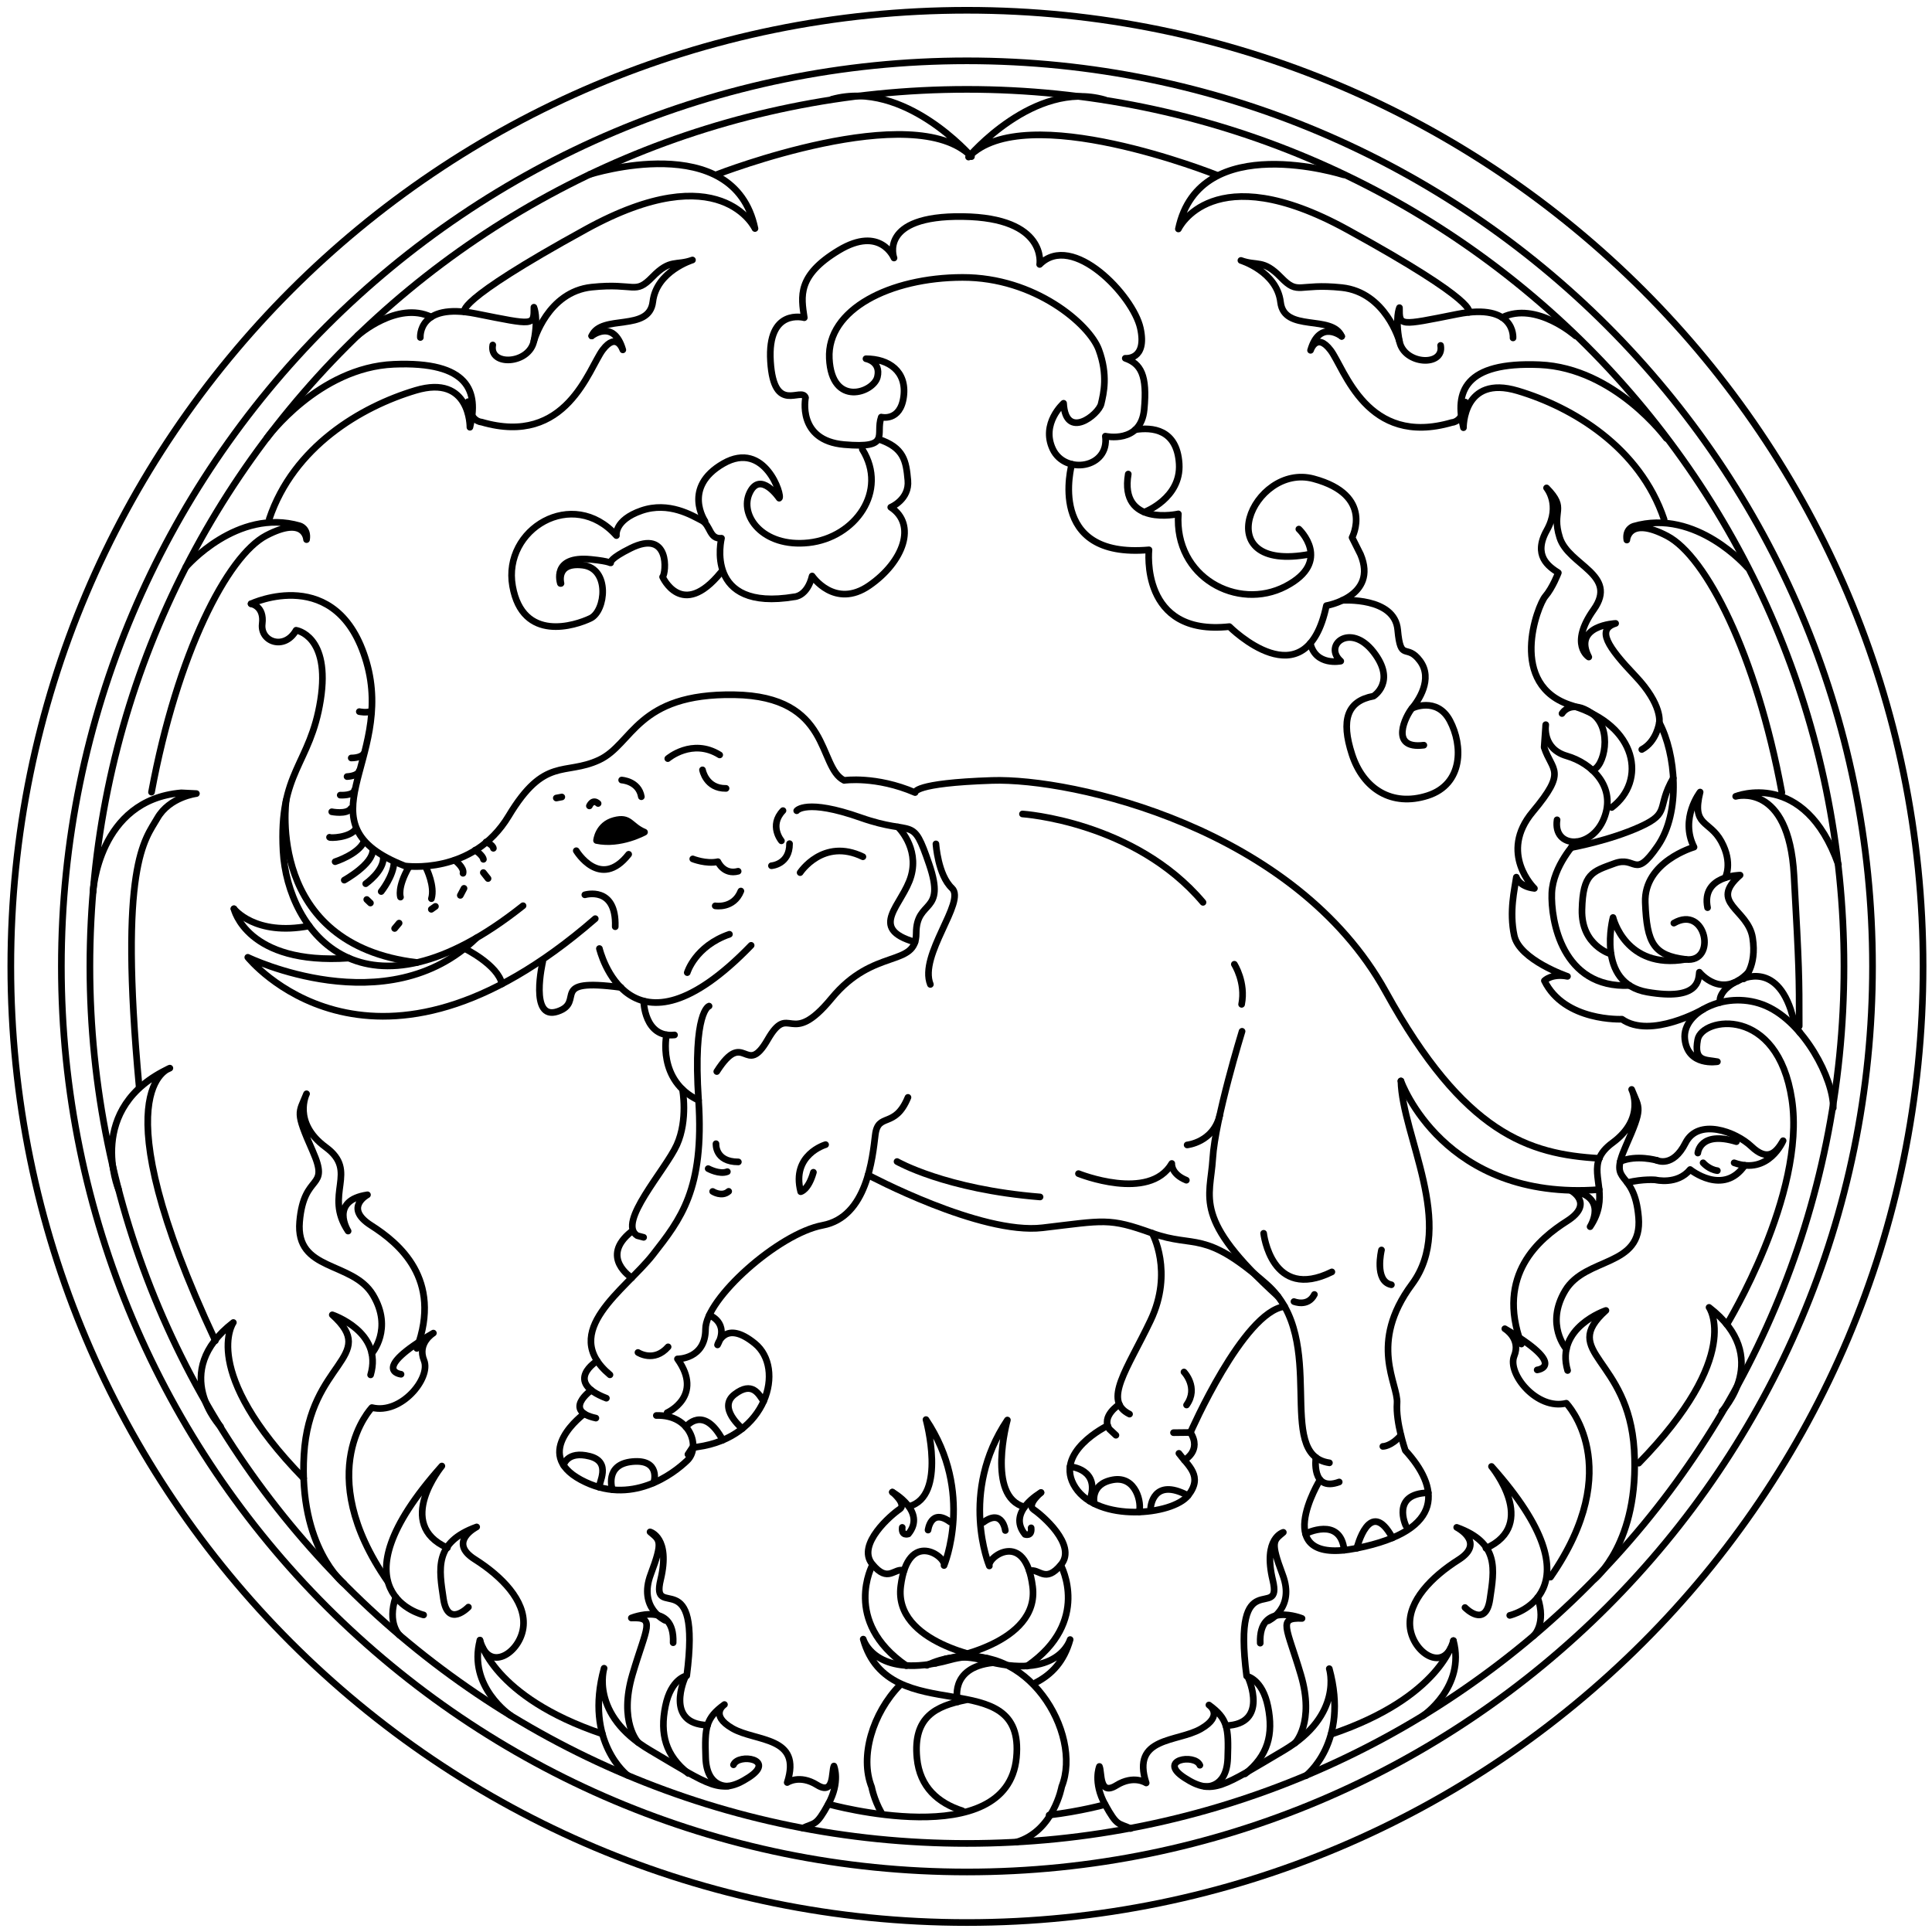 <svg clip-rule="evenodd" stroke-linecap="round" stroke-linejoin="round" viewBox="0 0 1024 1024" xmlns="http://www.w3.org/2000/svg"><g stroke="#000" stroke-linecap="round" stroke-linejoin="round" stroke-width="3.53"><g fill="none"><path d="m133.079 320.01s45.933-21.653 61.173 30.904c15.24 52.556-36.831 85.772 20.321 108.056 0 0 35.984 5.255 55.035-26.489 19.05-31.744 29.634-21.233 47.838-29.642 18.203-8.409 19.758-35.44 71.731-34.611 51.974.829 44.042 38.351 58.236 45.399 0 0 16.814-2.493 37.614 6.451 0 0-1.395-5.039 40.84-6.424 42.235-1.386 160.591 24.919 208.639 112.022 41.635 75.477 75.915 86.076 113.133 88.281"/><path d="m422.275 429.706s4.9-6.571 33.895 3.65c28.995 10.22 27.217-1.889 36.327 24.773 9.109 26.662-6.888 18.219-6.888 36.549s-22.471 7.285-44.845 34.444c-22.375 27.158-22.093 1.407-33.914 21.952-11.82 20.545-12.068-6.489-26.942 16.864"/><path d="m133.079 320.018s7.101 1.085 5.91 10.618c-1.192 9.533 11.757 14.3 17.954 3.416 0 0 18.387 2.641 12.954 36.995-5.432 34.354-22.22 37.751-19.865 80.151 2.356 42.4 42.4 96.283 127.2 28.855"/><path d="m315.5 486.903-5.85 4.971c-114.617 95.28-178.317 15.522-178.317 15.522s73.976 35.912 121.231-10.294"/><path d="m287.671 509.687s-7.354 31.531 7.879 26.42c15.232-5.11-5.953-18.031 33.616-12.728"/><path d="m246.204 502.711s17.725 8.661 19.837 18.806"/><path d="m123.992 481.669s6.66 29.935 60.884 26.143"/><path d="m123.992 481.669s11.112 14.664 39.889 9.108"/><path d="m151.688 424.12s-10.994 76.55 69.372 86.03"/><path d="m190.443 377.177s3.8.807 6.237-.188"/><path d="m186.17 401.742s4.892.125 6.603-2.22"/><path d="m183.947 411.601s5.684-.197 6.428-2.988"/><path d="m180.333 421.44s6.93.425 7.607-2.712"/><path d="m175.843 430.26s7.987 1.605 10.154-1.766"/><path d="m174.66 443.763c0 .52 10.963.343 14.011-4.535"/><path d="m177.625 456.713s12.335-3.949 15.32-10.712"/><path d="m182.473 466.495s15.513-8.604 15.087-16.192"/><path d="m193.838 468.389s10.03-7.001 9.294-14.374"/><path d="m202.045 472.528s6.556-8.137 6.786-15.573"/><path d="m212.262 475.475s-1.836-5.093 4.484-16.016"/><path d="m194.392 476.753 1.943 1.865"/><path d="m209.162 492.106 2.371-2.838"/><path d="m225.954 460.259s4.678 9.408 2.711 16.052"/><path d="m228.612 481.946 2.179-1.542"/><path d="m240.996 455.936s5.21 3.844 4.412 6.927"/><path d="m243.973 474.557 1.967-3.72"/><path d="m251.869 450.57s4.069 2.768 4.352 4.889"/><path d="m256.174 462.484 2.498 3.159"/><path d="m257.637 446.256s3.675 1.566 3.864 3.357"/><path d="m294.852 422.974 2.92-.551"/><path d="m312.397 427.143s1.665-3.97 4.61-1.281"/><path d="m329.492 413.441s9.028.512 10.437 8.836"/><path d="m353.944 402.077s12.914-11.069 27.51-1.953"/><path d="m372.338 408.045s1.791 9.984 12.48 9.821"/><path d="m317.703 502.751s15.398 65.539 80.414-1.704"/></g><path d="m316.179 445.474s.721-8.32 9.338-10.612 8.277 2.929 16.088 6.197c0 0-12.777 7.089-25.426 4.415z"/><g fill="none"><path d="m367.18 455.241s7.088 2.856 13.329 1.481c0 0 3.08 7.122 10.716 5.062"/><path d="m305.439 450.902s12.683 21.138 27.766 1.885"/><path d="m309.977 474.265s16.837-5.008 16.111 16.91"/><path d="m379.088 480.124s9.772 1.685 13.591-7.863"/><path d="m364.261 515.505s4.156-14.04 22.352-20.33"/><path d="m414.169 445.651s-6.794-8.077.83-16.002"/><path d="m408.885 458.861s9.662-.679 9.586-11.7"/><path d="m341.15 530.553s.268 19.724 16.366 17.987"/><path d="m353.279 548.48s-5.144 24.264 16.976 34.687"/><path d="m361.703 577.357s3.086 16.033-2.957 29.438c-6.043 13.404-31.863 41.349-20.986 48.124l3.372.896"/><path d="m375.814 533.253s-8.686 2.548-5.559 49.914c3.127 47.367-9.618 63.123-24.126 81.754s-50.315 40.814-22.839 63.76"/><path d="m316.53 721.326s-18.074 10.978 4.861 19.751"/><path d="m313.379 736.821s-15.324 10.964 2.45 14.805"/><path d="m309.661 749.32s-28.309 20.763-1.743 35.035c26.565 14.271 49.199-3.388 56.36-10.303 7.16-6.916 1.897-24.419-16.402-23.807"/><path d="m298.71 776.633s1.73-7.825 13.784-4.787c12.053 3.037 4.492 14.613 5.163 16.442"/><path d="m324.575 789.573s-4.464-13.485 10.627-14.883c15.09-1.398 11.558 11.125 11.11 11.313"/><path d="m353.583 748.76s19.613-8.726 5.485-28.506c0 0 14.876.25 14.876-15.79s38.581-50.645 62.099-55.033c23.519-4.389 26.395-35.814 27.876-47.954 1.48-12.141 10.364-2.962 17.322-19.84"/><path d="m437.58 606.684s-18.325 5.316-13.197 24.949c0 0 4.046-.771 6.743-10.307"/><path d="m379.495 606.202s-.674 9.633 11.848 9.633"/><path d="m375.353 619.399s5.973 3.292 10.162 1.606"/><path d="m377.73 631.488s4.842 3.136 8.485-.046"/><path d="m338.139 716.834s8.477 5.554 15.964-2.972"/><path d="m334.815 677.244s-17.171-10.849-.2-24.45"/><path d="m375.934 697.057s10.845 3.856 4.367 15.772c0 0 3.759-13.835 19.833-.72 16.075 13.116 6.558 49.744-30.47 54.782l-2.799.53-2.252 3.435"/><path d="m363.529 756.271s9.277-12.101 19.546 7.018"/><path d="m393.455 757.164s-13.429-10.973-4.083-18.139c9.347-7.165 12.795-.092 15.354 3.693"/><path d="m460.118 622.764s59.58 31.838 92.445 27.988c32.866-3.851 35.065-5.433 58.111 2.853 23.045 8.286 27.183-2.373 60.659 27.062 33.476 29.436 3.655 90.424 33.284 94.657"/><path d="m697.45 772.483s-2.665 18.509 12.358 12.998"/><path d="m699.673 784.274s-28.19 45.862 19.472 36.314 43.267-32.765 25.702-51.824c0 0-5.138-14.855-4.391-25.039.748-10.183-15.456-31.51 7.921-63.051s-5.258-78.818-5.855-107.729"/><path d="m610.674 653.605s11.477 20.388-.875 46.327-25.41 42.525-11.117 49.583"/><path d="m593.261 744.363s-9.925 6.331-5.209 13.152l3.411 3.192"/><path d="m587.092 755.614s-29.299 14.164-17.108 32.813c12.191 18.648 51.408 14.63 59.696 4.27s-.099-15.886-4.835-22.398"/><path d="m627.728 773.861s9.352-4.943 3.235-14.613l-8.979.099"/><path d="m630.963 759.248s27.99-63.98 49.895-66.776"/><path d="m627.54 727.184s7.962 8.276 1.362 17.496"/><path d="m609.878 799.079s1.065-16.43 19.802-6.382"/><path d="m567.139 777.348s16.645 1.166 10.301 18.211"/><path d="m580.032 797s-2.663-10.387 9.803-12.668c12.466-2.282 15.416 12.626 13.9 17.068"/><path d="m658.317 546.615s-14.256 46.24-15.535 67.441-10.921 31.713 34.566 73.062"/><path d="m669.758 653.67s4.093 36.293 36.157 20.466"/><path d="m475.458 615.645s25.458 14.693 75.792 18.766"/><path d="m571.617 622.046s37.532 15.129 49.461-5.383c0 0-.582 5.528 7.71 8.874"/><path d="m629.207 606.842s13.875-1.385 17.265-15.65"/><path d="m654.231 511.079s6.15 9.531 3.851 21.245"/><path d="m541.928 431.422s59.423 3.881 95.692 46.842"/><path d="m732.22 662.51s-4.019 16.6 5.242 18.435"/><path d="m685.827 689.857s7.427 3.058 10.834-3.757"/><path d="m732.941 766.625s4.345.103 9.59-5.917"/><path d="m691.927 812.903s18.547-9.428 20.53 8.724"/><path d="m719.145 820.588s6.826-27.71 18.88-5.495"/><path d="m745.134 808.659s-8.031-17.028 11.886-17.466"/><path d="m742.522 572.945s22.485 63.819 105.118 57.568"/><path d="m496.069 447.286s1.022 16.462 8.515 23.501-17.711 35.536-11.467 50.976"/><path d="m475.933 438.314s11.28 10.788 6.966 26.002c-4.314 15.213-23.452 27.685 2.068 35.016"/><path d="m424.089 462.499s12.148-18.619 33.265-8.401"/><path d="m878.247 615.037s8.398 4.072 15.099-9.246c6.701-13.317 26.55-6.107 34.947 1.867 8.397 7.973 12.893 3.732 16.795-3.054 0 0-7.549 18.322-25.956 11.705"/><path d="m862.494 626.808c8.659-2.068 14.987-1.431 14.987-1.431s11.539 2.808 18.325-5.505c0 0 17.61 14.28 28.95-2.233"/><path d="m899.877 611.135s.993-11.904 20.443-6.022"/><path d="m902.676 616.309s3.054 3.563 7.55 4.157"/><path d="m297.342 309.224s-3.046-11.388 11.531-9.669 12.183 24.28 4.134 28.147c-8.05 3.868-36.007 13.107-41.337-17.081-5.331-30.189 31.981-52.642 55.043-26.751 0 0-1.305-8.165 13.271-13.214 14.577-5.05 26.978 2.686 31.873 5.157 4.896 2.471 3.917 10.098 10.552 9.454 0 0-9.726 39.137 38.661 31.05 0 0 6.699-.147 9.379-11.028 0 0 11.951 17.683 30.234 5.083s25.32-32.448 11.432-41.515c0 0 9.995-4.075 9.065-14.29s-2-17.311-15.605-21.815"/><path d="m297.017 309.224s-5.063-14.83 16.145-12.74c21.208 2.089-.209 4.701 20.999-5.851s18.91 13.268 17.03 15.149c0 0 10.208 22.98 30.857-2.353"/><path d="m373.687 276.29s-12.316-17.976 9.711-30.615c22.026-12.639 31.495 17.444 29.601 18.384 0 0-9.967-14.728-15.648-2.925s6.678 29.247 31.296 26.531 42.259-27.367 28.405-49.51"/><path d="m426.953 210.745s-4.677 22.724 20.475 24.897c25.151 2.174 16.379-5.241 19.655-14.577 0 0 10.117 2.587 11.873-10.844 1.757-13.431-7.926-20.076-19.966-20.076 0 0 8.071 1.412 6.053 9.685-2.017 8.273-24.213 16.21-25.491-9.82-1.278-26.029 32.154-42.874 70.561-42.973 38.408-.099 67.366 24.894 72.285 38.309s2.571 23.029 1.23 28.731c-1.342 5.701-18.782 19.452-19.9-.335 0 0-12.185 10.732-5.701 24.371s30.072 10.173 27.837-6.932c0 0 18.815 4.217 20.574-14.117s-1.841-24.267-10.017-27.166c0 0 11.782 1.235 7.991-15.997-3.791-17.231-36.062-51.213-53.368-33.74 0 0 4.283-24.78-40.743-25.384-45.025-.603-36.455 21.97-36.455 21.97s-7.086-17.415-29.291-4.044c-22.205 13.37-19.937 24.473-18.265 35.695 0 0-19.698-5.492-17.908 23.16 1.791 28.651 16.489 13.186 18.571 19.187z"/><path d="m568.074 246.059s-14.066 50.237 40.904 45.371c0 0-5.026 45.917 42.623 40.685 0 0 40.554 40.662 51.419-11.118 0 0 27.505-4.699 18.108-27.114l-4.502-9.005s11.947-22.408-20.37-31.113-57.344 50.489-1.85 39.934"/><path d="m688.421 280.424s18.281 17.192-7.072 30.359c-25.354 13.166-59.086-4.788-56.801-38.411 0 0-31.338 7.122-26.55-21.11"/><path d="m606.516 271.452s19.631-7.316 18.466-25.689-14.373-19.394-23.229-18.032"/><path d="m711.483 318.207s27.713-1.93 29.319 15.588 4.672 6.861 11.825 16.496-1.022 21.313-4.234 25.109c-3.211 3.795-12.408 21.897 6.277 19.561"/><path d="m748.393 375.4s13.181-6.419 20.091 6.588c6.91 13.008 7.181 33.602-11.788 39.7-18.969 6.097-34.144-3.523-40.105-21.815-5.962-18.291-2.575-28.318 11.381-30.892 0 0 12.33-7.588 0-23.44-12.33-15.853-26.827-3.523-17.343 4.878 0 0-13.329 2.756-16.129-9.468"/><path d="m878.247 615.037s-10.814-3.166-19.488.584"/><path d="m924.189 518.816s7.124-6.378 4.736-21.748c-2.389-15.37-23.574-18.381-6.647-33.232 0 0-20.666.104-17.239 17.239"/><path d="m914.376 465.243s4.268-7.741-2.067-19.269c-6.335-11.527-15.785-7.788-11.216-26.17 0 0-10.904 14.02-3.219 29.182 0 0-26.689 7.685-25.859 29.389.831 21.705 4.57 28.04 21.393 30.116 16.824 2.077 10.905-29.181-6.231-19.212"/><path d="m926.618 515.451c-14.115 14.716-25.93-.154-25.93-.154-.486 3.883 0 15.289-27.546 10.557-27.546-4.733-18.202-39.559-18.202-39.559s6.556 27.769 38.468 22.196"/><path d="m902.782 534.921s-27.898 15.968-43.109 5.276c0 0-30.422 1.433-41.114-20.392 0 0 3.858-3.968 12.235-2.314 0 0-25.462-8.708-28.218-21.604-2.755-12.897.221-24.581 1.103-30.974 0 0 1.322 4.96 9.589 5.952 0 0-19.279-18.633-.852-40.631s10.142-21.426 6-34.139l.857-11.999s-2.143 12.713 11.141 16.57c13.285 3.856 26.426 16.427 19.713 33.139-6.714 16.713-27.141 15.999-24.855.715"/><path d="m835.404 446.114s-12.31 12.857-12.907 27.17c-.596 14.314 5.321 50.762 41.189 49.036"/><path d="m853.905 505.705s-15.902-4.39-15.424-23.594c.477-19.204 5.486-20.158 17.176-24.452 11.689-4.294 10.377 8.946 22.901-9.185 12.525-18.13 9.605-49.09.901-65.498 0 0-1.284 9.988-9.274 14.268"/><path d="m879.459 382.976s1.877-9.354-12.759-24.752c-14.637-15.399-20.705-24.601-10.389-27.806 0 0-22.936 1.002-14.222 17.828 0 0-10.617-6.51 2.604-25.139 13.221-18.63-13.332-23.371-18.007-38.137-4.676-14.766 4.284-14.899-6.98-26.363 0 0 7.641 8.992.131 22.443-7.509 13.45.991 19.227 6.107 22.527 0 0-2.984 7.931-6.947 12.539-3.964 4.609-20.525 47.342 14.33 57.908 34.856 10.566 39.436 40.025 20.933 53.966"/><path d="m827.899 378.183s4.5-7.942 15.863-.02c11.362 7.922 6.443 28.881.169 29.976"/><path d="m832.757 449.248s20.3-3.663 36.609-11.085c16.31-7.421 8.387-9.996 17.504-25.764"/><path d="m5.735 512.213c0-279.88 226.887-506.767 506.766-506.767 279.88 0 506.769 226.887 506.769 506.767 0 279.879-226.889 506.767-506.769 506.767-279.879 0-506.766-226.888-506.766-506.767z"/><path d="m32.528 512.213c0-265.082 214.891-479.974 479.973-479.974s479.973 214.892 479.973 479.974-214.891 479.973-479.973 479.973-479.973-214.891-479.973-479.973z"/><path d="m47.653 512.213c0-256.729 208.12-464.848 464.848-464.848 256.729 0 464.848 208.119 464.848 464.848 0 256.728-208.119 464.848-464.848 464.848-256.728 0-464.848-208.12-464.848-464.848z"/><path d="m380.261 92.374s104.122-40.475 134.636-9.353c0 0-35.409-41.03-73.953-30.413"/><path d="m312.591 92.435s76.449-24.433 87.563 28.687c0 0-18.048-38.895-89.459.311-71.412 39.207-64.411 43.874-64.411 43.874"/><path d="m222.789 178.874s-1.444-18.773 29.538-12.603 30.657 6.501 30.657-3.433c0 0 2.448 5.399 0 17.852-2.447 12.454-23.9 13.606-21.812 2.16"/><path d="m313.62 178.044s11.701-9.207 16.485 7.393c0 0-3.17-9.799-10.606-.057-7.435 9.741-19.064 51.576-64.338 38.31 0 0-6.128-.04-7.091-10.799"/><path d="m141.495 232.115s27.27-37.351 67.242-39.032c39.972-1.68 45.014 14.524 40.332 33.37 0 0 .36-28.208-28.689-19.566-29.048 8.643-64.819 29.889-77.663 68.181"/><path d="m98.521 300.565s27.141-31.592 60.393-21.859c0 0 4.548 1.31 3.56 7.295 0 0-.756-12.958-21.384-2.15s-47.182 62.641-60.788 136.016"/><path d="m282.984 180.69s7.252-26.041 30.601-28.494 22.775 4.324 32.266-5.433c9.491-9.758 12.37-5.759 21.168-8.958 0 0-19.089 5.865-21.008 22.128-1.92 16.262-27.276 6.305-32.391 18.111"/><path d="m189.606 177.825s20.95-18.504 38.964-9.796"/><path d="m49.313 472.753s2.566-48.776 46.756-52.531l8.031.392s-14.235 1.69-20.73 13.078-20.586 24.333-9.606 142.549"/><path d="m62.808 630.354s-18.029-43.267 27.227-64.211c0 0-38.563 10.53 24.11 144.485"/><path d="m116.872 756.062s-27.353-28.807 6.812-55.105c0 0-18.27 25.563 37.27 82.573"/><path d="m912.649 748.044s27.352-28.807-6.812-55.105c0 0 18.269 25.563-37.271 82.573"/><path d="m915.257 701.99s41.983-68.905 34.47-119.125c-7.513-50.219-47.689-43.698-49.901-31.868-2.213 11.83 3.946 10.487 10.422 11.716 0 0-15.688 2.73-17.264-11.979-1.577-14.709 22.858-26.408 43.09-17.548 20.231 8.86 35.784 38.696 35.583 54.013"/><path d="m182.278 839.365s-24.108-19.334-21.149-68.503c2.958-49.17 40.065-51.343 14.991-73.981 0 0 27.011 8.992 20.311 31.826"/><path d="m845.009 837.054s24.108-19.334 21.15-68.504c-2.959-49.169-40.065-51.342-14.991-73.981 0 0-27.011 8.993-20.311 31.826"/><path d="m197.052 717.333s11.456-12.958.613-31.031c-10.844-18.072-41.124-12.122-38.857-38.783 2.267-26.662 16.299-16.192 6.908-37.456-9.391-21.265-7.448-19.753-3.238-30.332 0 0-7.664 15.22 10.147 28.281 17.81 13.061-1.296 24.827 11.873 44.472 0 0-10.194-16.165 10.265-19.216 0 0-12.761 6.865 1.942 16.228s37.831 28.409 24.214 65.176"/><path d="m847.639 613.957c-4.113 10.173 5.515 20.754-4.85 36.216 0 0 10.194-16.165-10.265-19.217 0 0 12.761 6.866-1.942 16.229-14.702 9.363-37.831 28.409-24.214 65.176"/><path d="m830.235 715.022s-11.456-12.959-.612-31.031c10.843-18.073 41.123-12.122 38.856-38.784-2.266-26.661-16.299-16.191-6.908-37.455 9.391-21.265 7.448-19.754 3.238-30.332 0 0 7.664 15.22-10.146 28.281-3.793 2.781-5.911 5.503-7.024 8.256"/><path d="m212.555 728.387s-16.87-1.943 17.146-21.82c0 0-8.745 5.231-4.958 14.497 3.788 9.266-12.069 28.871-27.626 24.983 0 0-32.347 33.519 8.383 92.18"/><path d="m814.732 726.076s16.87-1.943-17.146-21.821c0 0 8.745 5.231 4.958 14.497-3.787 9.267 12.07 28.872 27.626 24.984 0 0 32.348 33.518-8.383 92.179"/><path d="m224.53 855.956s-50.377-11.569 9.665-78.933c0 0-25.335 30.753 2.929 43.347"/><path d="m254.387 869.331s6.596 30.051 64.891 49.675"/><path d="m332.609 940.966s-23.193-17.558-12.43-56.767c0 0-7.776 24.533 24.258 43.409 32.034 18.875 37.642 24.052 52.419 14.453 14.777-9.6-5.501-12.943-8.089-6.688"/><path d="m386.002 946.65s-11.413 1.266-11.984-14.972.081-21.052 9.955-28.233c0 0-8.242 5.467 4.243 12.648 12.484 7.18 37.028 4.023 29.02 28.688 0 0 6.514-4.485 15.803 1.281s7.581-6.833 8.969-10.037c0 0 3.523 8.329-2.99 20.181-6.513 11.851-6.981 9.638-13.527 12.72"/><path d="m338.242 923.538s-10.421-10.878-3.009-36.043c7.411-25.165 12.58-30.475-.605-29.926 0 0 23.085-9.378 22.155 13.102"/><path d="m363.033 889.273s-10.966 24.328 11.973 25.127"/><path d="m270.572 909.216s-22.717-15.289-16.185-39.885"/><path d="m211.771 866.683s-6.729-6.312-2.035-20.187"/><path d="m248.259 851.792s-10.911 11.302-13.228-4.405c-2.317-15.708-5.175-29.861 17.614-38.082 0 0-15.55 7.942-1.02 17.141 14.53 9.2 26.736 21.929 25.812 35.071-.924 13.143-15.784 23.735-21.637 11.691"/><path d="m352.573 858.846s-14.432-6.482-7.664-24.447c6.768-17.966 4.731-18.074-.367-22.465 0 0 10.994 2.894 5.586 25.398-5.409 22.504 21.774-10.337 13.858 50.829 0 0-8.339 1.427-11.312 16.17s.037 26.074 12.142 35.622"/><path d="m495.899 881.568c2.468-.471 5.091-1.084 7.878-1.857 40.068-11.12 70.303 38.761 58.954 67.249 0 0-4.154 23.413-23.876 29.357"/><path d="m439.018 956.206s94.766 26.409 99.708-24.602-67.603-13.944-81.194-62.837c0 0 5.349 19.101 38.367 12.801"/><path d="m523.617 879.01s-50.087-7.771-46.203-38.307c3.883-30.536 24.181-15.533 22.946-10.944 0 0 16.28-38.861-9.568-77.35 0 0 11.27 40.672-9.014 46.022"/><path d="m462.473 829.372s-16.314 29.839 17.885 53.461"/><path d="m491.89 810.97s1.469-11.855 11.703-4.306"/><path d="m472.973 790.852s7.822 6.439 3.819 9.074c-4.002 2.634-23.051 18.643-14.489 29.08 8.562 10.436 11.642 1.637 16.865 3.427"/><path d="m472.973 790.852s18.279 10.254 8.471 22.179c0 0-3.79 1.333-3.233-3.479"/><path d="m644.467 92.607s-101.398-40.475-131.113-9.353c0 0 34.482-41.03 72.017-30.413"/><path d="m712.137 92.668s-76.449-24.433-87.563 28.687c0 0 18.048-38.895 89.46.311 71.411 39.206 64.41 43.874 64.41 43.874"/><path d="m801.94 179.107s1.444-18.773-29.538-12.603-30.658 6.5-30.658-3.434c0 0-2.448 5.399 0 17.853s23.9 13.605 21.812 2.159"/><path d="m711.109 178.277s-11.702-9.208-16.486 7.393c0 0 3.17-9.799 10.606-.058 7.435 9.741 19.064 51.576 64.338 38.311 0 0 6.128-.04 7.091-10.799"/><path d="m883.233 232.347s-27.27-37.351-67.242-39.031c-39.972-1.681-45.013 14.524-40.332 33.37 0 0-.36-28.209 28.689-19.566 29.049 8.642 64.819 29.889 77.663 68.18"/><path d="m926.207 300.797s-27.14-31.591-60.392-21.859c0 0-4.548 1.31-3.561 7.295 0 0 .756-12.958 21.384-2.15s47.182 62.641 60.788 136.016"/><path d="m741.744 180.923s-7.252-26.042-30.601-28.495c-23.349-2.452-22.775 4.325-32.266-5.433-9.491-9.757-12.37-5.758-21.168-8.957 0 0 19.089 5.865 21.008 22.127 1.92 16.263 27.276 6.305 32.392 18.112"/><path d="m835.122 178.058s-20.95-18.505-38.964-9.796"/><path d="m800.198 856.188s50.377-11.569-9.665-78.933c0 0 25.335 30.753-2.929 43.347"/><path d="m770.341 869.563s-6.596 30.051-64.89 49.676"/><path d="m692.119 941.199s23.194-17.559 12.43-56.767c0 0 7.776 24.533-24.258 43.408s-37.642 24.052-52.419 14.453c-14.776-9.599 5.501-12.943 8.09-6.687"/><path d="m638.726 946.883s11.413 1.265 11.984-14.973c.572-16.237-.081-21.052-9.954-28.232 0 0 8.241 5.467-4.243 12.647-12.485 7.181-37.029 4.024-29.021 28.688 0 0-6.513-4.484-15.803 1.282-9.289 5.765-7.581-6.834-8.969-10.037 0 0-3.523 8.328 2.99 20.18s6.981 9.638 13.527 12.72"/><path d="m686.486 923.771s10.421-10.879 3.01-36.043c-7.412-25.165-12.581-30.476.604-29.927 0 0-23.085-9.377-22.154 13.103"/><path d="m661.695 889.506s10.967 24.328-11.973 25.126"/><path d="m754.156 909.449s22.717-15.289 16.185-39.886"/><path d="m812.957 866.916s6.729-6.313 2.036-20.188"/><path d="m776.469 852.024s10.911 11.302 13.228-4.405 5.175-29.861-17.613-38.082c0 0 15.549 7.942 1.019 17.142-14.53 9.199-26.736 21.929-25.812 35.071s15.784 23.735 21.637 11.69"/><path d="m672.155 859.079s14.432-6.483 7.664-24.448-4.731-18.073.367-22.464c0 0-10.994 2.894-5.585 25.398 5.408 22.504-21.775-10.338-13.859 50.829 0 0 8.339 1.426 11.312 16.17 2.973 14.743-.037 26.074-12.142 35.622"/><path d="m477.004 893.128c-14.51 14.889-21.44 37.914-15.007 54.065 0 0 1.152 6.494 5.124 13.51"/><path d="m549.051 891.785c8.194-4.236 14.875-11.023 18.145-22.785 0 0-6.178 22.063-46.245 10.943-10.804-2.998-20.893-1.561-29.645 2.696"/><path d="m510.07 959.761c-12.841-4.133-22.571-12.48-24.068-27.924-2.133-22.016 10.167-27.626 25.932-30.82"/><path d="m585.71 956.438s-13.02 3.629-29.661 5.598"/><path d="m501.111 879.242s50.087-7.771 46.204-38.307c-3.884-30.536-24.182-15.532-22.946-10.943 0 0-16.281-38.861 9.568-77.35 0 0-11.271 40.672 9.013 46.022"/><path d="m562.255 829.605s16.314 29.838-17.885 53.46"/><path d="m532.838 811.203s-1.469-11.855-11.703-4.307"/><path d="m551.755 791.085s-7.821 6.439-3.819 9.073c4.002 2.635 23.051 18.644 14.489 29.08-8.562 10.437-11.641 1.637-16.865 3.428"/><path d="m551.755 791.085s-18.278 10.253-8.471 22.179c0 0 3.791 1.333 3.233-3.48"/><path d="m953.618 543.883c0-26.742 0-30.145-2.764-79.982s-30.909-41.815-30.909-41.815 36.374-14.73 54.452 36.198"/><path d="m920.689 520.1s19.353-12.026 28.467 15.11c0 0 2.39 9.078 4.859 12.136"/><path d="m918.974 520.905s-8.22 4.485-7.348 10.419"/><path d="m507.607 901.989s-5.005-18.195 18.685-20.712"/></g></g></svg>